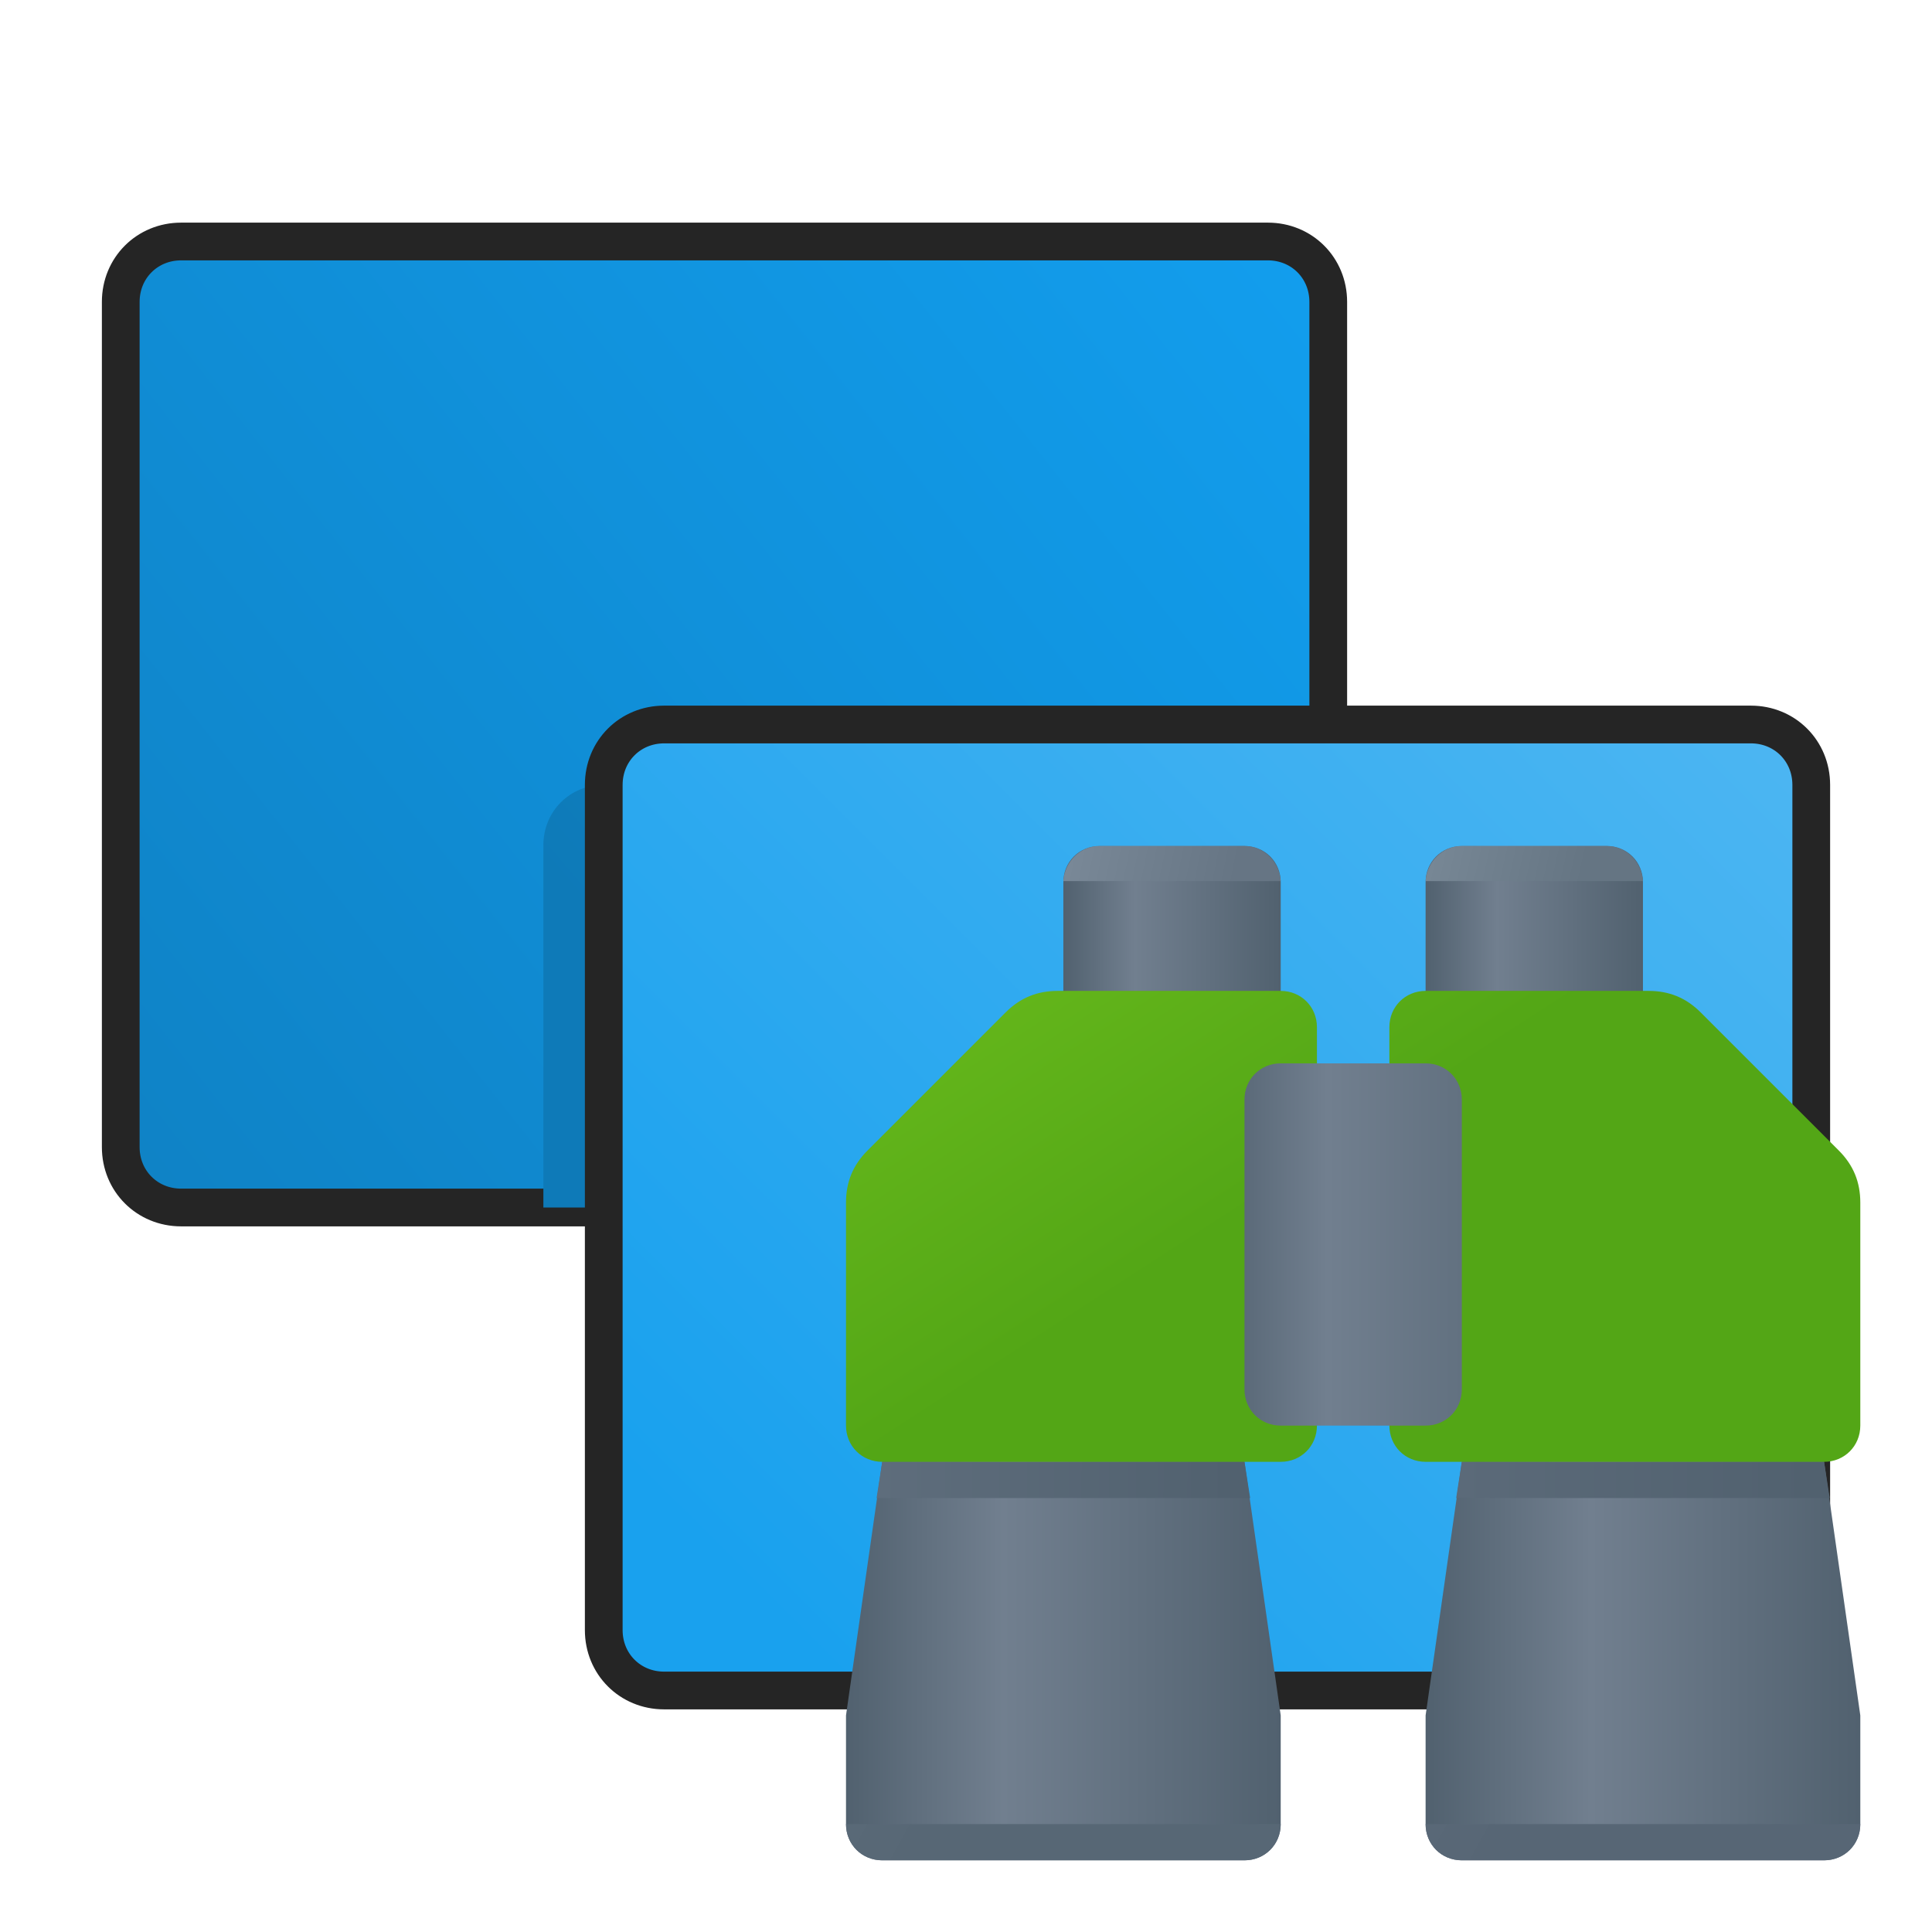 <svg version="1.1"
    xmlns="http://www.w3.org/2000/svg"
    xmlns:xlink="http://www.w3.org/1999/xlink" width="512" height="512" viewBox="0 0 512 512">
    <title>elements icon</title>
    <desc>elements icon from the IconExperience.com G-Collection. Copyright by INCORS GmbH (www.incors.com).</desc>
    <defs>
        <linearGradient x1="160" y1="64" x2="480" y2="317.793" gradientUnits="userSpaceOnUse" id="color-1">
            <stop offset="0" stop-color="#129eee"/>
            <stop offset="1" stop-color="#0f82c5"/>
        </linearGradient>
        <linearGradient x1="160" y1="208" x2="291.765" y2="320" gradientUnits="userSpaceOnUse" id="color-2">
            <stop offset="0" stop-color="#108bd1"/>
            <stop offset="1" stop-color="#0e7ab8"/>
        </linearGradient>
        <linearGradient x1="32" y1="192" x2="287.573" y2="448" gradientUnits="userSpaceOnUse" id="color-3">
            <stop offset="0" stop-color="#4db6f2"/>
            <stop offset="1" stop-color="#19a1ee"/>
        </linearGradient>
    </defs>
    <g fill="none" fill-rule="evenodd" stroke="#252525" stroke-width="10" stroke-linecap="butt" stroke-linejoin="round" stroke-miterlimit="10" stroke-dasharray="" stroke-dashoffset="0" font-family="none" font-weight="none" text-anchor="none" style="mix-blend-mode: normal" transform="translate(512,0) scale(-1.0,1.0)">
        <path d="M176,64l288,0c9,0 16,7 16,16l0,224c0,9 -7,16 -16,16l-288,0c-9,0 -16,-7 -16,-16l0,-224c0,-9 7,-16 16,-16z" id="curve2" fill="url(#color-1)"/>
        <path d="M368,320l-192,0c-9,0 -16,-7 -16,-16l0,-96l192,0c9,0 16,7 16,16z" id="curve1" fill="url(#color-2)" stroke="none"/>
        <path d="M48,192l288,0c9,0 16,7 16,16l0,224c0,9 -7,16 -16,16l-288,0c-9,0 -16,-7 -16,-16l0,-224c0,-9 7,-16 16,-16z" id="curve0" fill="url(#color-3)"/>
    </g>


<g transform="translate(205,205) scale(0.60,0.60)">
    <title>binocular2 icon</title>
    <desc>binocular2 icon from the IconExperience.com G-Collection. Copyright by INCORS GmbH (www.incors.com).</desc>
    <defs>
        <linearGradient x1="288" y1="32" x2="384" y2="32" gradientUnits="userSpaceOnUse" id="b-color-1">
            <stop offset="0" stop-color="#51616f"/>
            <stop offset="0.329" stop-color="#717f8f"/>
            <stop offset="1" stop-color="#51616f"/>
        </linearGradient>
        <linearGradient x1="288" y1="32" x2="356.941" y2="47.486" gradientUnits="userSpaceOnUse" id="b-color-2">
            <stop offset="0" stop-color="#788896"/>
            <stop offset="1" stop-color="#657583"/>
        </linearGradient>
        <linearGradient x1="288" y1="288" x2="480" y2="288" gradientUnits="userSpaceOnUse" id="b-color-3">
            <stop offset="0" stop-color="#51616f"/>
            <stop offset="0.38" stop-color="#717f8f"/>
            <stop offset="1" stop-color="#51616f"/>
        </linearGradient>
        <linearGradient x1="288" y1="464" x2="316.724" y2="480" gradientUnits="userSpaceOnUse" id="b-color-4">
            <stop offset="0" stop-color="#596877"/>
            <stop offset="1" stop-color="#576675"/>
        </linearGradient>
        <linearGradient x1="128" y1="32" x2="224" y2="32" gradientUnits="userSpaceOnUse" id="b-color-5">
            <stop offset="0" stop-color="#51616f"/>
            <stop offset="0.329" stop-color="#717f8f"/>
            <stop offset="1" stop-color="#51616f"/>
        </linearGradient>
        <linearGradient x1="128" y1="32" x2="203.643" y2="47.486" gradientUnits="userSpaceOnUse" id="b-color-6">
            <stop offset="0" stop-color="#7a8998"/>
            <stop offset="1" stop-color="#667584"/>
        </linearGradient>
        <linearGradient x1="32" y1="288" x2="224" y2="288" gradientUnits="userSpaceOnUse" id="b-color-7">
            <stop offset="0" stop-color="#51616f"/>
            <stop offset="0.361" stop-color="#717f8f"/>
            <stop offset="1" stop-color="#51616f"/>
        </linearGradient>
        <linearGradient x1="32" y1="464" x2="60.724" y2="480" gradientUnits="userSpaceOnUse" id="b-color-8">
            <stop offset="0" stop-color="#596977"/>
            <stop offset="1" stop-color="#576775"/>
        </linearGradient>
        <linearGradient x1="301.5" y1="304" x2="458.421" y2="304.298" gradientUnits="userSpaceOnUse" id="b-color-9">
            <stop offset="0" stop-color="#5b6a79"/>
            <stop offset="1" stop-color="#51616f"/>
        </linearGradient>
        <linearGradient x1="45.5" y1="304" x2="202.43" y2="304.519" gradientUnits="userSpaceOnUse" id="b-color-10">
            <stop offset="0" stop-color="#5e6d7c"/>
            <stop offset="1" stop-color="#51616f"/>
        </linearGradient>
        <linearGradient x1="32" y1="96" x2="128.812" y2="245.62" gradientUnits="userSpaceOnUse" id="b-color-11">
            <stop offset="0" stop-color="#68ba1c"/>
            <stop offset="1" stop-color="#53a616"/>
        </linearGradient>
        <linearGradient x1="208" y1="128" x2="304" y2="128" gradientUnits="userSpaceOnUse" id="b-color-12">
            <stop offset="0" stop-color="#5b6a79"/>
            <stop offset="0.38" stop-color="#717f8f"/>
            <stop offset="1" stop-color="#627180"/>
        </linearGradient>
    </defs>
    <g fill="none" fill-rule="evenodd" stroke="none" stroke-width="1" stroke-linecap="butt" stroke-linejoin="miter" stroke-miterlimit="10" stroke-dasharray="" stroke-dashoffset="0" font-family="none" font-weight="none" text-anchor="none" style="mix-blend-mode: normal">
        <path d="M304,32l64,0c9,0 16,7 16,16l0,64l-96,0l0,-64c0,-9 7,-16 16,-16z" id="curve11" fill="url(#b-color-1)"/>
        <path d="M304,32l64,0c8.5,0 15.5,7 16,15.5l-96,0c0.5,-8.5 7.5,-15.5 16,-15.5z" id="curve10" fill="url(#b-color-2)"/>
        <path d="M304,304l0,-16l160,0l0,16l16,112l0,48c0,9 -7,16 -16,16l-160,0c-9,0 -16,-7 -16,-16l0,-48z" id="curve9" fill="url(#b-color-3)"/>
        <path d="M480,464c0,9 -7,16 -16,16l-160,0c-9,0 -16,-7 -16,-16z" id="curve8" fill="url(#b-color-4)"/>
        <path d="M144,32l64,0c9,0 16,7 16,16l0,64l-96,0l0,-64c0,-9 7,-16 16,-16z" id="curve7" fill="url(#b-color-5)"/>
        <path d="M144,32l64,0c8.5,0 15.5,7 16,15.5l-96,0c0.5,-8.5 7.5,-15.5 16,-15.5z" id="curve6" fill="url(#b-color-6)"/>
        <path d="M48,304l0,-16l160,0l0,16l16,112l0,48c0,9 -7,16 -16,16l-160,0c-9,0 -16,-7 -16,-16l0,-48z" id="curve5" fill="url(#b-color-7)"/>
        <path d="M224,464c0,9 -7,16 -16,16l-160,0c-9,0 -16,-7 -16,-16z" id="curve4" fill="url(#b-color-8)"/>
        <path d="M466.5,320l-165,0l2.5,-16l160,0z" id="curve3" fill="url(#b-color-9)"/>
        <path d="M210.5,320l-165,0l2.5,-16l160,0z" id="curve2" fill="url(#b-color-10)"/>
        <path d="M125.5,96l98.5,0c9,0 16,7 16,16l0,176c0,9 -7,16 -16,16l-176,0c-9,0 -16,-7 -16,-16l0,-98.5c0,-9 3,-16.5 9.5,-23l61,-61c6.5,-6.5 14,-9.5 23,-9.5z M288,96l98.5,0c9,0 16.5,3 23,9.5l61,61c6.5,6.5 9.5,14 9.5,23l0,98.5c0,9 -7,16 -16,16l-176,0c-9,0 -16,-7 -16,-16l0,-176c0,-9 7,-16 16,-16z" id="curve1" fill="url(#b-color-11)"/>
        <path d="M224,128l64,0c9,0 16,7 16,16l0,128c0,9 -7,16 -16,16l-64,0c-9,0 -16,-7 -16,-16l0,-128c0,-9 7,-16 16,-16z" id="curve0" fill="url(#b-color-12)"/>
    </g>
</g>

</svg>

